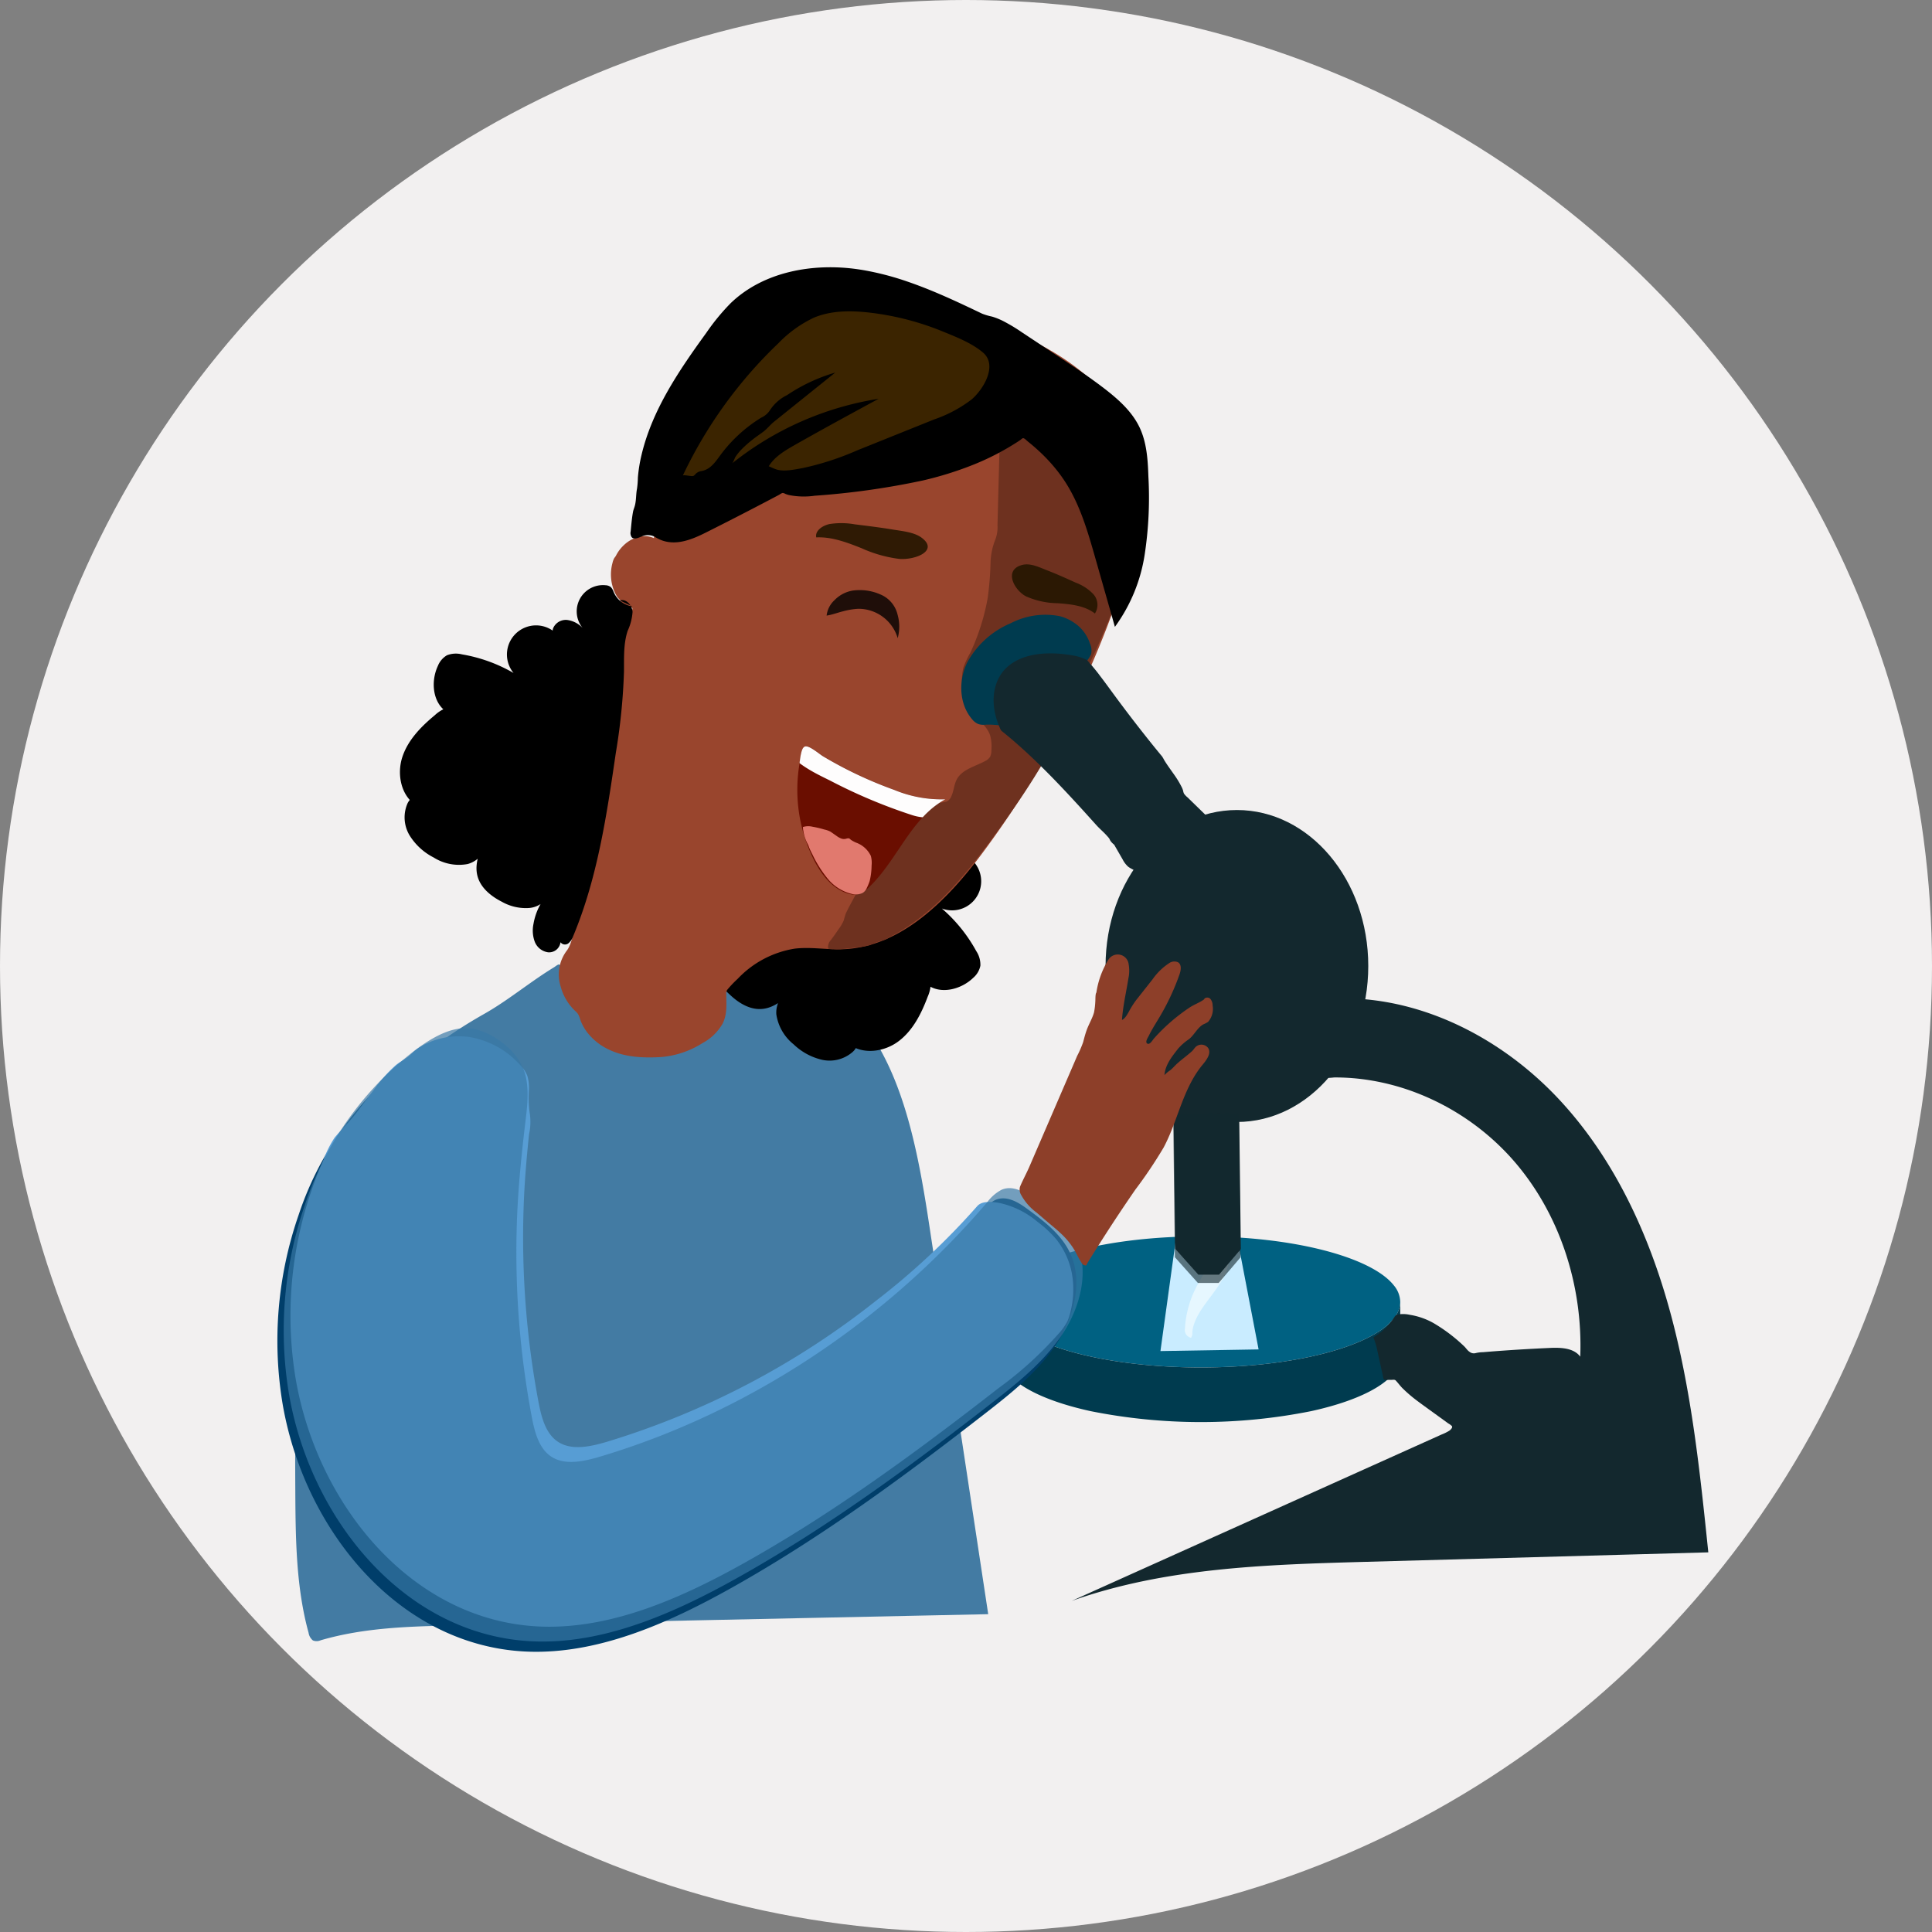 <svg xmlns="http://www.w3.org/2000/svg" width="353" height="353" viewBox="0 0 353 353">
  <rect x="0" y="0" width="353" height="353" fill="#808080" stroke="none"/>
  <g id="exhibition" transform="translate(-590.622 -1449.622)">
    <g id="Group_122" data-name="Group 122" transform="translate(590.622 1449.622)">
      <circle id="Ellipse_106" data-name="Ellipse 106" cx="176.5" cy="176.5" r="176.5" fill="#f2f0f0"/>
      <g id="Group_121" data-name="Group 121" transform="translate(50.672 48.832)">
        <path id="Path_507" data-name="Path 507" d="M646.553,1682.837q-.055.506-.1,1.014a11.6,11.6,0,0,0,.055,1.539,13.1,13.1,0,0,1-.276,2.151q-.159,1.149-.3,2.3-.279,2.308-.479,4.626c-.271,3.094-.45,6.2-.567,9.3-.233,6.224-.216,12.457-.18,18.686v.185c.051,8.65.15,17.443,2.428,25.7a2.209,2.209,0,0,0,.785,1.382,1.806,1.806,0,0,0,1.418-.025c8.047-2.353,16.45-2.543,24.763-2.718l97.208-2.052-10.757-70.985c-2.378-15.689-5.662-33.057-17.258-42.178a29.719,29.719,0,0,0-5.107-3.216,41.063,41.063,0,0,0-7.945-2.916c-1.361-.358-2.732-.664-4.109-.934q-1.033-.2-2.068-.38a14.027,14.027,0,0,0-1.671-.27,1.266,1.266,0,0,0-1.221.658,3.988,3.988,0,0,0-.126.662q-.126.654-.256,1.307-.26,1.308-.535,2.611-.551,2.607-1.158,5.2-.334,1.423-.686,2.844a6.922,6.922,0,0,1-.94,2.424c-.928,1.277-2.534,1.579-3.994,1.735a57.512,57.512,0,0,1-6.244.329c-2.453-.005-5.029-.209-7.1-1.681-2.527-1.793-3.816-5.092-4.963-8.2l-1.167-3.157-.574-1.554c-.113-.3-.162-.9-.51-1-.217-.065-.711.365-.9.481q-.491.3-.975.607c-2.6,1.656-5.079,3.529-7.627,5.277-1.369.94-2.758,1.844-4.192,2.655-8.727,4.93-16.853,11.34-22.778,20.157a59.8,59.8,0,0,0-6.666,13.293,62.083,62.083,0,0,0-2.364,8.535q-.44,2.181-.724,4.4Q646.617,1682.235,646.553,1682.837Z" transform="translate(-641.421 -1498.827)" fill="#437ba3"/>
        <g id="Group_114" data-name="Group 114" transform="translate(22.408)">
          <path id="Path_508" data-name="Path 508" d="M767.373,1591.426a4.363,4.363,0,0,0,3.69,2.39,2.344,2.344,0,0,1,.946.195,1.633,1.633,0,0,1,.626.778,4.8,4.8,0,0,1-6.051,6.513,4.679,4.679,0,0,1,2.343,2.17,2.518,2.518,0,0,1-.588,2.966,1.742,1.742,0,0,1-2.656-.749,5.321,5.321,0,1,1-2.7,10.24,28.138,28.138,0,0,1,6.287,7.789,4.5,4.5,0,0,1,.746,2.658,3.941,3.941,0,0,1-1.311,2.213c-2.264,2.195-6.133,3.131-8.563,1.122-.747-.618-1.3-1.766-.7-2.527a2.383,2.383,0,0,1,1.512,2.146,6.422,6.422,0,0,1-.564,2.71c-1.154,3.072-2.692,6.151-5.311,8.129s-6.559,2.523-9.133.488a1.3,1.3,0,0,1-.37-.4c-.3-.566.355-1.3.987-1.194a1.346,1.346,0,0,1,1,1.436,2.626,2.626,0,0,1-.9,1.644,6.388,6.388,0,0,1-5.586,1.42,11.116,11.116,0,0,1-5.194-2.83,8.647,8.647,0,0,1-3.147-5.451c-.172-2.144,1.262-4.5,3.4-4.733-1.719,1.729-3.662,3.565-6.094,3.733-2.2.154-4.264-1.134-5.855-2.669a8.866,8.866,0,0,1-2.725-4.386,4.474,4.474,0,0,1,1.654-4.646,11.124,11.124,0,0,1-4.664,4.9,5.874,5.874,0,0,1-3.122.837,3.073,3.073,0,0,1-2.635-1.663,2.106,2.106,0,0,1,.993-2.756,1.01,1.01,0,0,1-.663-1.279,2.846,2.846,0,0,1,.967-1.28c8.581-7.653,18.91-13.023,29.121-18.31a110.165,110.165,0,0,1,13.517-6.244c2.356-.84,4.823-1.548,6.815-3.062a9.907,9.907,0,0,1,2.982-1.988c1.156-.335,2.707.3,2.742,1.5" transform="translate(-663.968 -1498.761)"/>
          <path id="Path_509" data-name="Path 509" d="M704.1,1559.344c-.036-.044-.076-.085-.116-.126a3.517,3.517,0,0,1-.62-.857,7.829,7.829,0,0,1-.879-3.252,8.011,8.011,0,0,1,.095-1.7,7.569,7.569,0,0,1,.184-.832,3.364,3.364,0,0,1,.282-.8c.113-.191.263-.339.364-.541a6.62,6.62,0,0,1,.383-.658,6.931,6.931,0,0,1,.984-1.177,6.254,6.254,0,0,1,2.564-1.52,4.264,4.264,0,0,1,2.823.118c.06.025.119.051.178.079.325-11,1.8-22.307,7.314-31.828s15.826-16.9,26.805-16.222c5.122.316,9.969,2.3,14.783,4.077,8.711,3.214,17.755,5.875,25.563,10.9s14.39,13,15.008,22.259c.3,4.454-.787,8.878-2.03,13.164a173.146,173.146,0,0,1-27.473,55.23c-6.41,8.589-14.9,17.215-25.612,17.526-2.889.085-5.791-.46-8.661-.112a18.3,18.3,0,0,0-10.406,5.512,20.8,20.8,0,0,0-1.861,1.947,1.091,1.091,0,0,0-.23.805c.022,1.877.209,3.7-.668,5.447a9.25,9.25,0,0,1-3.634,3.524,16.71,16.71,0,0,1-7.733,2.581c-3.361.172-6.716.029-9.789-1.561a10.7,10.7,0,0,1-3.48-2.834,8.745,8.745,0,0,1-1.188-1.98c-.314-.735-.354-1.385-.982-1.941a9.509,9.509,0,0,1-2.778-4.572,7.265,7.265,0,0,1,1.067-6.5c.8-.986,1.057-2.62,1.49-3.822.512-1.423,1.035-2.843,1.485-4.288q1.573-5.055,2.75-10.223a137.566,137.566,0,0,0,3.1-20.932c.376-5.341.588-10.744,1.5-16.042q.447-2.6,1.114-5.152a10.125,10.125,0,0,0,.6-2.07c.008-.183-.029-.163-.182-.216-.1-.035-.2-.071-.3-.109a10.714,10.714,0,0,1-1.095-.492,1.139,1.139,0,0,1-.568-.544c-.025-.051-.049-.1-.077-.151A.811.811,0,0,0,704.1,1559.344Z" transform="translate(-663.928 -1498.574)" fill="#99452d"/>
          <path id="Path_510" data-name="Path 510" d="M773.578,1531.4q-.189,7.16-.376,14.318a6.3,6.3,0,0,1-.432,2.724,12.26,12.26,0,0,0-.842,4.308,58.136,58.136,0,0,1-.506,6.219q-.31,1.75-.772,3.468a40.6,40.6,0,0,1-2.4,6.575,15.994,15.994,0,0,0-1.273,2.72,9.466,9.466,0,0,0-.223,1.238,9.917,9.917,0,0,0,.044,2.509,9.8,9.8,0,0,0,1.926,4.591c.072.093.146.185.222.274,1.027,1.222,2.392,2.248,2.9,3.758a7.762,7.762,0,0,1,.236,2.776,2.52,2.52,0,0,1-.236,1.174,2.218,2.218,0,0,1-.912.776c-1.857,1.009-4.243,1.521-5.2,3.406-.479.945-.513,2.041-.955,3a1.775,1.775,0,0,1-.885.994,10.1,10.1,0,0,1-1.659.249,15.6,15.6,0,0,0-2.937.814,12.55,12.55,0,0,0-4.949,3.38,22.235,22.235,0,0,0-2.751,4.374l-4.079,7.763c-.676,1.285-1.424,2.557-2.035,3.875a12.166,12.166,0,0,0-.365,1.24,7.961,7.961,0,0,1-1,1.689q-.647.97-1.351,1.9a1.9,1.9,0,0,0-.528,1.389c.015.074.041.217.129.246a.766.766,0,0,0,.158.018,5.711,5.711,0,0,0,.772.033c.146,0,.277.032.423.034s.281,0,.422-.005c.282-.011.564-.036.845-.065l.4-.043,1.853-.206c.54-.06,1.08-.121,1.615-.216.267-.048.534-.1.8-.175a1.562,1.562,0,0,0,.377-.117,2.532,2.532,0,0,1,.327-.137c.068-.027.115-.069.18-.1s.123-.054.185-.08q.187-.076.378-.141c.255-.088.514-.164.772-.24.208-.06.414-.121.62-.187a2.348,2.348,0,0,0,.662-.3c.082-.058.125-.132.217-.177.129-.063.256-.129.384-.195q.755-.389,1.485-.818.416-.245.825-.5c6.907-4.356,12.085-10.931,16.887-17.536,2.973-4.09,5.857-8.253,8.43-12.609a82.392,82.392,0,0,0,4.936-9.668c.706-1.664,1.344-3.355,1.9-5.074a5.9,5.9,0,0,1,.831-1.911,14.552,14.552,0,0,0,1.374-2.569c.882-1.837,1.7-3.7,2.491-5.579,1.231-2.941,2.372-5.92,3.513-8.9a43.51,43.51,0,0,0,2.818-9.437c.187-1.333.249-2.681.311-4.026l.111-2.406a5.864,5.864,0,0,1,.091-1.04c.047-.2.131-.4.168-.606a5.421,5.421,0,0,0-.171-1.8,26.685,26.685,0,0,0-1.265-4.683,28.353,28.353,0,0,0-4.742-8.219,27.535,27.535,0,0,0-7.221-6.194,34.489,34.489,0,0,0-13.433-4.244c-.6,1.459.06,3.09.4,4.631a22.456,22.456,0,0,1,.3,5.425Z" transform="translate(-664.028 -1498.601)" fill="#6e311f"/>
          <path id="Path_511" data-name="Path 511" d="M754.31,1594.217a22.575,22.575,0,0,0,9.361,1.724c-6.376,3.455-8.84,11.361-14.167,16.28a4.306,4.306,0,0,1-1.584,1.039,3.622,3.622,0,0,1-2.142-.115c-2.815-.894-4.77-3.456-6.114-6.087a28.5,28.5,0,0,1-2.641-17.619c.119-.69.228-2.771.943-3.131s2.68,1.362,3.333,1.752q1.877,1.12,3.818,2.131A74.82,74.82,0,0,0,754.31,1594.217Z" transform="translate(-664.017 -1498.75)" fill="#6a0e00"/>
          <path id="Path_512" data-name="Path 512" d="M754.3,1594.233a22.588,22.588,0,0,0,9.362,1.725c-.224.121-.442.247-.659.38a15.827,15.827,0,0,0-2.568,1.99q-.3.278-.578.571c-.091.093-.177.191-.267.282s-.164.058-.277.048a9.093,9.093,0,0,1-1.693-.372,97.555,97.555,0,0,1-15.07-6.349l-.433-.212c-1.069-.524-2.135-1.058-3.16-1.663-.511-.3-1.012-.621-1.5-.964-.121-.086-.245-.17-.36-.263-.047-.039-.057-.046-.062-.1a2.363,2.363,0,0,1,.056-.432,10.954,10.954,0,0,1,.262-1.5c.1-.358.241-.861.6-1.044.717-.361,2.68,1.362,3.332,1.753q1.879,1.121,3.818,2.13A74.93,74.93,0,0,0,754.3,1594.233Z" transform="translate(-664.018 -1498.75)" fill="#fff" opacity="0.99"/>
          <path id="Path_513" data-name="Path 513" d="M744.7,1603.178a1.408,1.408,0,0,0,.764.033c.247-.06.48-.169.711-.018.088.059.158.145.242.208a6.005,6.005,0,0,0,.947.509,4.766,4.766,0,0,1,2.69,2.424,4.93,4.93,0,0,1,.134,1.78,12.3,12.3,0,0,1-.351,2.813,9.552,9.552,0,0,1-.509,1.236,1.9,1.9,0,0,1-.774.929,2.833,2.833,0,0,1-1.986.182,8.215,8.215,0,0,1-4.37-2.746,21.39,21.39,0,0,1-2.8-4.425c-.22-.427-.437-.856-.617-1.3a5.1,5.1,0,0,0-.2-.525c-.089-.162-.174-.326-.25-.494a7.42,7.42,0,0,1-.471-1.34c-.058-.229-.1-.462-.14-.7a3.483,3.483,0,0,1-.071-.693,3.359,3.359,0,0,1,1.77-.045,17.456,17.456,0,0,1,2.113.5,4.4,4.4,0,0,1,1.116.383c.39.258.77.533,1.156.8A3.447,3.447,0,0,0,744.7,1603.178Z" transform="translate(-664.019 -1498.78)" fill="#ff948a" opacity="0.8"/>
          <path id="Path_514" data-name="Path 514" d="M746.683,1557.777a9.3,9.3,0,0,1,5.15.707,5.31,5.31,0,0,1,3.1,3.63,8.022,8.022,0,0,1,.036,4.347,7.478,7.478,0,0,0-7.226-5.368,13.371,13.371,0,0,0-2.743.455c-.991.242-2.014.642-3.019.788a4.511,4.511,0,0,1,1.414-2.793A6.028,6.028,0,0,1,746.683,1557.777Z" transform="translate(-664.028 -1498.692)" opacity="0.8"/>
          <path id="Path_515" data-name="Path 515" d="M783.849,1571.127a8.145,8.145,0,0,0-3.751-2.567,4.641,4.641,0,0,0-4.137.533,7.013,7.013,0,0,0-2.577,2.8,6.537,6.537,0,0,1,7.833.766,11.59,11.59,0,0,1,1.509,1.905c.5.74.928,1.6,1.493,2.283a3.95,3.95,0,0,0,.724-2.64A5.276,5.276,0,0,0,783.849,1571.127Z" transform="translate(-664.092 -1498.714)" opacity="0.8"/>
          <path id="Path_516" data-name="Path 516" d="M784.285,1560.065c2.376.184,4.9.422,6.787,1.879a2.922,2.922,0,0,0-.305-3.552,8.539,8.539,0,0,0-3.206-2.087c-1.724-.782-3.451-1.564-5.218-2.245-1.366-.527-3.009-1.372-4.51-1-3.5.875-1.551,4.586.63,5.742A14.692,14.692,0,0,0,784.285,1560.065Z" transform="translate(-664.097 -1498.682)" fill="#241600" opacity="0.9"/>
          <path id="Path_517" data-name="Path 517" d="M748.36,1550c-2.615-1.039-5.42-2.111-8.275-1.977-.251-1.13.982-2.12,2.436-2.441a14.082,14.082,0,0,1,4.621.058c2.284.281,4.571.562,6.84.936,1.754.289,3.989.483,5.349,1.5,3.17,2.364-1.093,4.111-4.081,3.878A23.914,23.914,0,0,1,748.36,1550Z" transform="translate(-664.024 -1498.667)" fill="#241600" opacity="0.9"/>
          <path id="Path_518" data-name="Path 518" d="M747.623,1498.937c-8.219-1.189-17.266.43-23.245,6.194a39.611,39.611,0,0,0-4.43,5.387c-4.971,6.859-9.882,14.048-11.846,22.288a27.085,27.085,0,0,0-.679,4.2,16.756,16.756,0,0,1-.156,2.012c-.21,1.043-.125,2.167-.415,3.182-.1.36-.249.681-.318,1.055-.216,1.176-.315,2.388-.43,3.578a1.35,1.35,0,0,0,.2,1.072c.454.481,1.232.085,1.847-.159a2.672,2.672,0,0,1,2.431.116c3.016,1.913,6.27.679,9.207-.792q5.419-2.715,10.788-5.527,1.314-.689,2.626-1.382c.182-.1.489-.352.725-.352a1.923,1.923,0,0,1,.51.2c.187.068.376.126.568.177a13.809,13.809,0,0,0,4.721.129,141.011,141.011,0,0,0,19.82-2.8,63.155,63.155,0,0,0,8.934-2.775,46.855,46.855,0,0,0,8.332-4.283c.158-.1.314-.206.469-.311.128-.087.355-.319.5-.345.247-.043.687.438.886.6q.945.753,1.838,1.567a31.487,31.487,0,0,1,3.313,3.5,27.077,27.077,0,0,1,1.959,2.756c2.549,4.116,3.9,8.84,5.229,13.5l3.573,12.55a30.105,30.105,0,0,0,5.432-13.15,69.063,69.063,0,0,0,.687-14.323c-.1-3.059-.3-6.2-1.611-8.969-1.352-2.846-3.771-5.033-6.261-6.966-2.709-2.1-5.573-4-8.433-5.9l-6.751-4.473a31.393,31.393,0,0,0-3.607-2.16,12.566,12.566,0,0,0-1.9-.747,11.144,11.144,0,0,1-1.8-.529q-.949-.455-1.9-.906c-1.269-.6-2.543-1.2-3.824-1.774-2.557-1.15-5.147-2.228-7.8-3.142a52.011,52.011,0,0,0-8.085-2.123Q748.184,1499.019,747.623,1498.937Z" transform="translate(-663.954 -1498.571)"/>
          <path id="Path_519" data-name="Path 519" d="M706.35,1560.664a4.364,4.364,0,0,1-3.465-2.705,2.318,2.318,0,0,0-.493-.83,1.641,1.641,0,0,0-.94-.338,4.8,4.8,0,0,0-4.178,7.847,4.677,4.677,0,0,0-2.817-1.5,2.516,2.516,0,0,0-2.611,1.524,1.742,1.742,0,0,0,1.576,2.266,5.321,5.321,0,1,0-8.8,5.894,28.129,28.129,0,0,0-9.417-3.4,4.5,4.5,0,0,0-2.755.163,3.95,3.95,0,0,0-1.664,1.963c-1.334,2.857-.955,6.818,1.738,8.459.828.5,2.092.648,2.616-.167a2.382,2.382,0,0,0-2.522-.728,6.43,6.43,0,0,0-2.378,1.418c-2.526,2.094-4.934,4.555-5.947,7.675s-.242,7.023,2.523,8.792a1.317,1.317,0,0,0,.5.219c.632.1,1.109-.76.805-1.323a1.344,1.344,0,0,0-1.683-.471,2.615,2.615,0,0,0-1.258,1.388,6.386,6.386,0,0,0,.482,5.743,11.115,11.115,0,0,0,4.372,3.984,8.641,8.641,0,0,0,6.18,1.194c2.081-.538,3.84-2.664,3.362-4.759-1.072,2.19-2.173,4.625-1.538,6.979.575,2.135,2.466,3.661,4.436,4.663a8.858,8.858,0,0,0,5.036,1.143,4.476,4.476,0,0,0,3.85-3.081,11.12,11.12,0,0,0-3.1,6.008,5.878,5.878,0,0,0,.23,3.224,3.069,3.069,0,0,0,2.432,1.946,2.1,2.1,0,0,0,2.279-1.838,1.01,1.01,0,0,0,1.426.208,2.849,2.849,0,0,0,.894-1.331c4.431-10.61,6.13-22.128,7.791-33.505a110.343,110.343,0,0,0,1.486-14.815c.024-2.5-.114-5.065.667-7.441a9.889,9.889,0,0,0,.9-3.469c-.061-1.2-1.166-2.461-2.314-2.1" transform="translate(-663.869 -1498.69)"/>
          <path id="Path_520" data-name="Path 520" d="M749.8,1506.875c-3.418-.392-6.991-.411-10.166.911a22.073,22.073,0,0,0-6.5,4.667,81.669,81.669,0,0,0-17.487,24.209c.111-.233,1.617.193,1.929.053.239-.108.368-.34.561-.5a1.9,1.9,0,0,1,.976-.4c1.554-.306,2.431-1.569,3.312-2.777a26.622,26.622,0,0,1,7.564-6.977,3.654,3.654,0,0,0,1.607-1.393,7.894,7.894,0,0,1,3.113-2.724,31.562,31.562,0,0,1,8.79-4.111L732.33,1526.8c-.715.573-1.293,1.339-2.02,1.875-.662.489-1.339.939-1.984,1.46a19.431,19.431,0,0,0-2.152,1.949,9.043,9.043,0,0,0-.873,1.106c-.2.3-.4,1.038-.658,1.245a57.078,57.078,0,0,1,26.781-11.813c-5.136,2.786-10.273,5.573-15.354,8.461-1.786,1.016-3.639,2.114-4.714,3.864.453.188.907.418,1.372.573,1.381.459,3.4.016,4.81-.238a51.324,51.324,0,0,0,9.964-3.234l14.073-5.656a24.076,24.076,0,0,0,6.845-3.654c2.133-1.819,4.844-6.245,2.053-8.591-2.07-1.739-4.9-2.834-7.371-3.845a50.526,50.526,0,0,0-10.558-3.029Q751.18,1507.034,749.8,1506.875Z" transform="translate(-663.974 -1498.588)" fill="#5e3a00" opacity="0.63"/>
        </g>
        <g id="Group_116" data-name="Group 116" transform="translate(124.966 63.45)">
          <path id="Path_521" data-name="Path 521" d="M784.594,1562.443a13.714,13.714,0,0,0-8.916,1.294,16.147,16.147,0,0,0-7.97,7.2c-1.6,3.279-1.49,7.528.872,10.311a2.914,2.914,0,0,0,1.179.918,3.183,3.183,0,0,0,1.28.114c3.495-.217,13.232,2.07,15.2.452s-.108-8.6,2.376-11.064a7.3,7.3,0,0,0,1.735-2.241,3.069,3.069,0,0,0-.208-1.979,7.215,7.215,0,0,0-2.958-3.843A8.25,8.25,0,0,0,784.594,1562.443Z" transform="translate(-766.635 -1562.151)" fill="#003b4f"/>
          <path id="Path_522" data-name="Path 522" d="M791.582,1572.815q-.492-.627-1.006-1.238-.344-.411-.7-.809a1.374,1.374,0,0,0-.362-.335c-.157-.086-.317-.164-.481-.234a9.184,9.184,0,0,0-2.083-.572c-4.675-.812-9.137-.331-11.868,2.095-2.031,1.805-2.968,4.779-2.328,8.172a13.058,13.058,0,0,0,.783,2.59c.1.232.186.5.309.738a1.135,1.135,0,0,0,.324.334q.284.231.568.464c1.508,1.24,2.975,2.538,4.4,3.874s2.827,2.716,4.193,4.117,2.714,2.833,4.041,4.273,2.638,2.893,3.946,4.347c.418.465.882.885,1.328,1.322.234.231.464.465.679.713a4.234,4.234,0,0,1,.339.4c.091.133.129.281.22.416a2.723,2.723,0,0,0,.608.657,1.107,1.107,0,0,1,.246.355l.27.468,1.114,1.932a4.552,4.552,0,0,0,1,1.329c.524.421,1.23.606,1.675,1.111a.544.544,0,0,0,.263.21.468.468,0,0,0,.274-.052,25.864,25.864,0,0,0,6.548-3.921c.81-.669,1.576-1.39,2.341-2.111l1.889-1.778a5.159,5.159,0,0,0,1.444-1.855.951.951,0,0,0,.062-.564,1.151,1.151,0,0,0-.352-.493l-2.476-2.415-.809-.788a3.489,3.489,0,0,1-.65-.692,2.059,2.059,0,0,1-.154-.53,4.032,4.032,0,0,0-.324-.779,17.244,17.244,0,0,0-1.306-2.136c-.626-.9-1.287-1.779-1.853-2.721a5.144,5.144,0,0,0-.4-.673c-.054-.065-.114-.128-.168-.193l-.35-.427q-.349-.428-.7-.857-.695-.859-1.383-1.723-1.376-1.729-2.723-3.48t-2.665-3.526q-.428-.576-.853-1.155c-.841-1.147-1.674-2.3-2.544-3.424C791.807,1573.1,791.695,1572.958,791.582,1572.815Z" transform="translate(-766.648 -1562.165)" fill="#13282e"/>
          <path id="Path_523" data-name="Path 523" d="M846.851,1687.975c0,1.786-1.178,3.473-3.293,4.99-5.748,4.122-18.422,6.986-33.132,6.986s-27.384-2.864-33.132-6.986c-2.116-1.517-3.293-3.2-3.293-4.99a4.838,4.838,0,0,1,1.148-2.994c4.042-5.17,18.3-8.982,35.278-8.982s31.236,3.812,35.278,8.982A4.837,4.837,0,0,1,846.851,1687.975Z" transform="translate(-766.65 -1562.383)" fill="#006182"/>
          <path id="Path_524" data-name="Path 524" d="M846.851,1688v9.98c0,4.171-6.467,7.834-16.287,9.979a102.59,102.59,0,0,1-40.278,0c-9.82-2.146-16.287-5.808-16.287-9.979V1688c0,1.786,1.178,3.473,3.293,4.99,5.748,4.121,18.422,6.986,33.132,6.986s27.384-2.864,33.132-6.986C845.674,1691.473,846.851,1689.786,846.851,1688Z" transform="translate(-766.65 -1562.407)" fill="#003b4f"/>
          <path id="Path_525" data-name="Path 525" d="M865.037,1696.835q4.6-.334,9.2-.539c2-.09,4.336-.01,5.534,1.595.491-12.993-3.751-26.265-12.355-36.016q-.416-.471-.846-.931a45.159,45.159,0,0,0-16.766-11.273,42.461,42.461,0,0,0-9.8-2.477,39.614,39.614,0,0,0-5.066-.319c-.528,0-1.775.317-1.912-.374a4.232,4.232,0,0,1,.126-1.292q.1-.727.224-1.453a51.377,51.377,0,0,1,1.328-5.8q.41-1.412.9-2.8a14.27,14.27,0,0,1,1.06-2.744c14.819.078,29.01,7.563,39.144,18.375s16.519,24.7,20.408,39,5.428,29.118,6.952,43.858l-62.659,1.736c-18.114.5-36.577,1.066-53.652,7.134l4.3-1.936,7.231-3.253,7.231-3.252,7.232-3.253,7.231-3.253,7.231-3.252,7.232-3.253,7.231-3.253,7.232-3.252,3.616-1.627,1.807-.813a8.675,8.675,0,0,0,1.416-.7c.2-.141.675-.562.465-.852a3.013,3.013,0,0,0-.652-.476l-1.348-.977-2.7-1.953c-.5-.365-1.009-.732-1.507-1.107a25.556,25.556,0,0,1-2.835-2.419c-.434-.439-.791-.948-1.215-1.391-.19-.2-.535-.113-.8-.112l-1.055.005a.436.436,0,0,1-.287-.068.426.426,0,0,1-.111-.242l-1.028-4.675a15.076,15.076,0,0,0-.806-2.794,11.12,11.12,0,0,0,3.64-3.391c.2-.3.362-.647.731-.76a5.583,5.583,0,0,1,2.285.037,12.978,12.978,0,0,1,4.3,1.491,30.043,30.043,0,0,1,5.584,4.213c.388.35.628.814,1.08,1.091a1.251,1.251,0,0,0,1.053.207,5.8,5.8,0,0,1,1.343-.17Q863.517,1696.946,865.037,1696.835Z" transform="translate(-766.677 -1562.294)" fill="#13282e"/>
          <g id="Group_115" data-name="Group 115" transform="translate(36.392 109.694)">
            <path id="Path_526" data-name="Path 526" d="M803.1,1696.949l3.417-24.755,9.807-.125,4.709,24.578Z" transform="translate(-803.102 -1672.068)" fill="#c9ecff"/>
            <path id="Path_527" data-name="Path 527" d="M814.812,1683.14a9.642,9.642,0,0,0,.459-7.455c-1.507,2.844-3.409,5.579-4.955,8.413a18.911,18.911,0,0,0-2.743,8.842,1.43,1.43,0,0,0,1.134,1.587,1.888,1.888,0,0,0,.238-.65,3.847,3.847,0,0,1,0-.526,6.534,6.534,0,0,1,.247-1.159,10.3,10.3,0,0,1,1.029-2.228c.89-1.492,2.054-2.893,3.078-4.339A19.273,19.273,0,0,0,814.812,1683.14Z" transform="translate(-803.111 -1672.076)" fill="#e8f7ff" opacity="0.94"/>
          </g>
          <path id="Path_528" data-name="Path 528" d="M817.8,1678.266l-1.367,1.607-1,1.168-1.617,1.9h-3.792l-1.617-1.807-1.028-1.148-1.557-1.746-.02-1.1-.309-25.079,11.976-.15.309,25.079Z" transform="translate(-766.715 -1562.333)" fill="#13282e"/>
          <ellipse id="Ellipse_107" data-name="Ellipse 107" cx="24" cy="28.5" rx="24" ry="28.5" transform="translate(26.362 35.718)" fill="#13282e"/>
          <path id="Path_529" data-name="Path 529" d="M817.728,1679.794l-1.367,1.607-1,1.168-1.617,1.9h-3.792l-1.617-1.806-1.028-1.148-1.557-1.746-.02-1.1-.31-25.079,11.976-.15.309,25.079Z" transform="translate(-766.714 -1562.337)" fill="#13282e" opacity="0.61"/>
        </g>
        <g id="Group_117" data-name="Group 117" transform="translate(0 140.89)">
          <path id="Path_530" data-name="Path 530" d="M642.412,1706.742c4.145,23.609,22.178,45.049,46.22,45.087,12.293.019,24.471-5.364,35.694-11.642,16.354-9.149,31.614-20.382,46.521-31.985,4.707-3.664,9.483-7.473,12.8-12.447s4.951-11.413,2.746-16.486c-1.575-3.621-4.824-6.062-7.959-8.361-1.675-1.229-3.762-2.507-5.827-1.639a7.727,7.727,0,0,0-2.65,2.3c-18.734,21.941-43.789,38.416-70.629,46.441-3.011.9-6.413,1.656-8.913.095-2.35-1.467-3.13-4.51-3.665-7.322a161.853,161.853,0,0,1-2.735-35.158c.175-5.8.734-11.589,1.407-17.4.417-3.6,1.118-7.67-.194-11.008-1.352-3.44-5.313-6.476-8.872-7.288-4.944-1.129-10.278,3.189-14.056,6.4a58.883,58.883,0,0,0-17.012,25.732A70.139,70.139,0,0,0,642.412,1706.742Z" transform="translate(-641.415 -1639.749)" fill="#003e6a"/>
        </g>
        <g id="Group_118" data-name="Group 118" transform="translate(2.389 140.505)">
          <path id="Path_531" data-name="Path 531" d="M644.806,1702.164c4.146,23.608,22.178,45.049,46.221,45.086,12.292.019,24.471-5.364,35.693-11.642,16.354-9.148,31.614-20.381,46.521-31.985a67.579,67.579,0,0,0,10.838-9.821,11.223,11.223,0,0,0,1.7-2.354,12.159,12.159,0,0,0,.678-2.249,16.189,16.189,0,0,0,.362-4.614,14.311,14.311,0,0,0-3.091-8.145,20.769,20.769,0,0,0-3.447-3.2,15.982,15.982,0,0,0-7.038-3.442c-1.152-.186-3.063-.424-3.958.621a131.46,131.46,0,0,1-18.641,17.4,148.5,148.5,0,0,1-48.924,25.615c-3.011.9-6.413,1.654-8.913.095-2.35-1.468-3.13-4.511-3.665-7.322a161.876,161.876,0,0,1-2.735-35.159c.078-2.571.231-5.145.437-7.721.161-2.011.353-4.022.566-6.033a10.627,10.627,0,0,0,.141-3.793,20.668,20.668,0,0,1-.153-4.47,7.683,7.683,0,0,0-.3-2.432,5.923,5.923,0,0,0-1.325-1.986,15.891,15.891,0,0,0-9.271-5.11,13.76,13.76,0,0,0-6.54.659,13.2,13.2,0,0,0-2.987,1.5,7.289,7.289,0,0,0-1.119.98c-.814.826-1.916,1.278-2.81,2.02a26.91,26.91,0,0,0-4.043,4.556l-3.138,4.126c-1.242,1.634-2.662,2.953-3.976,4.544a18.29,18.29,0,0,0-2.009,4.032q-1.23,2.739-2.2,5.566A70.144,70.144,0,0,0,644.806,1702.164Z" transform="translate(-643.809 -1639.364)" fill="#579dd4"/>
        </g>
        <g id="Group_120" data-name="Group 120" transform="translate(1.155 125.565)">
          <g id="Group_119" data-name="Group 119" transform="translate(0 13.456)" opacity="0.68">
            <path id="Path_532" data-name="Path 532" d="M643.569,1704.869c4.145,23.608,22.178,45.049,46.221,45.086,12.293.019,24.471-5.364,35.693-11.642,16.355-9.148,31.615-20.381,46.521-31.985,4.707-3.663,9.484-7.473,12.8-12.447s4.952-11.412,2.747-16.484c-1.575-3.623-4.824-6.062-7.959-8.361-1.675-1.229-3.763-2.508-5.827-1.64a7.738,7.738,0,0,0-2.65,2.3c-18.734,21.94-43.789,38.415-70.63,46.441-3.01.9-6.413,1.655-8.912.095-2.351-1.468-3.13-4.511-3.666-7.322a161.863,161.863,0,0,1-2.734-35.159c.175-5.8.735-11.588,1.406-17.4.417-3.6,1.119-7.67-.194-11.007-1.351-3.439-5.312-6.475-8.871-7.287-4.944-1.129-10.278,3.188-14.056,6.4a58.873,58.873,0,0,0-17.012,25.73A70.144,70.144,0,0,0,643.569,1704.869Z" transform="translate(-642.572 -1637.876)" fill="#3878a6"/>
          </g>
          <path id="Path_533" data-name="Path 533" d="M787.818,1642.943a19.345,19.345,0,0,0,1.107-2.541c.2-.761.389-1.507.665-2.257.388-1.06,1.037-2.123,1.328-3.2a13.368,13.368,0,0,0,.223-1.9c.041-.348-.02-1.452.2-1.7a15.859,15.859,0,0,1,2.23-6.061,2.01,2.01,0,0,1,3.669.907,6.645,6.645,0,0,1-.058,2.609c-.387,2.483-1,5.04-1.164,7.545.526-.207.948-.959,1.222-1.44a15.993,15.993,0,0,1,1.449-2.283c.338-.412.662-.837.992-1.255l1.922-2.432a11.072,11.072,0,0,1,3.012-2.943,1.642,1.642,0,0,1,1.668-.165c.676.447.506,1.47.237,2.234a43.472,43.472,0,0,1-3.584,7.677c-.687,1.161-1.429,2.293-2.018,3.509-.16.331-.731,1.132-.284,1.417.472.3.982-.649,1.233-.931a34.066,34.066,0,0,1,6.5-5.649c.808-.54,1.8-.881,2.574-1.434.1-.072.13-.214.248-.275a.813.813,0,0,1,.919.067,1.811,1.811,0,0,1,.471,1.267,3.609,3.609,0,0,1-.837,3.005,5.523,5.523,0,0,1-.862.446c-1.086.608-1.644,1.929-2.617,2.7a10.494,10.494,0,0,0-1.981,1.727c-1.1,1.414-2.37,2.962-2.5,4.841a5.628,5.628,0,0,1,1.07-.9c.417-.338.78-.775,1.177-1.141.9-.829,1.91-1.527,2.806-2.35.258-.237.425-.561.687-.79a1.533,1.533,0,0,1,2.225.213c.649.944-.234,2.156-.968,3.037-3.651,4.376-4.519,10.244-7.156,15.171a82.863,82.863,0,0,1-5.16,7.684q-2.832,4.1-5.532,8.3-1.087,1.69-2.152,3.394-.533.851-1.06,1.707a2.257,2.257,0,0,1-.221.405c-.134.137-.09.056-.236.023-.162-.036-.26-.026-.388-.153a3.154,3.154,0,0,1-.369-.513c-.454-.7-.788-1.467-1.211-2.184a14.049,14.049,0,0,0-2.551-3.068c-.5-.465-1.013-.908-1.537-1.341-.952-.786-1.87-1.594-2.814-2.394a9.787,9.787,0,0,1-2.807-3.223,1.857,1.857,0,0,1-.189-1.505c.526-1.246,1.2-2.468,1.739-3.719l4.092-9.486,4.073-9.44Z" transform="translate(-642.846 -1624.392)" fill="#8d3f29"/>
        </g>
      </g>
    </g>
  </g>
</svg>
